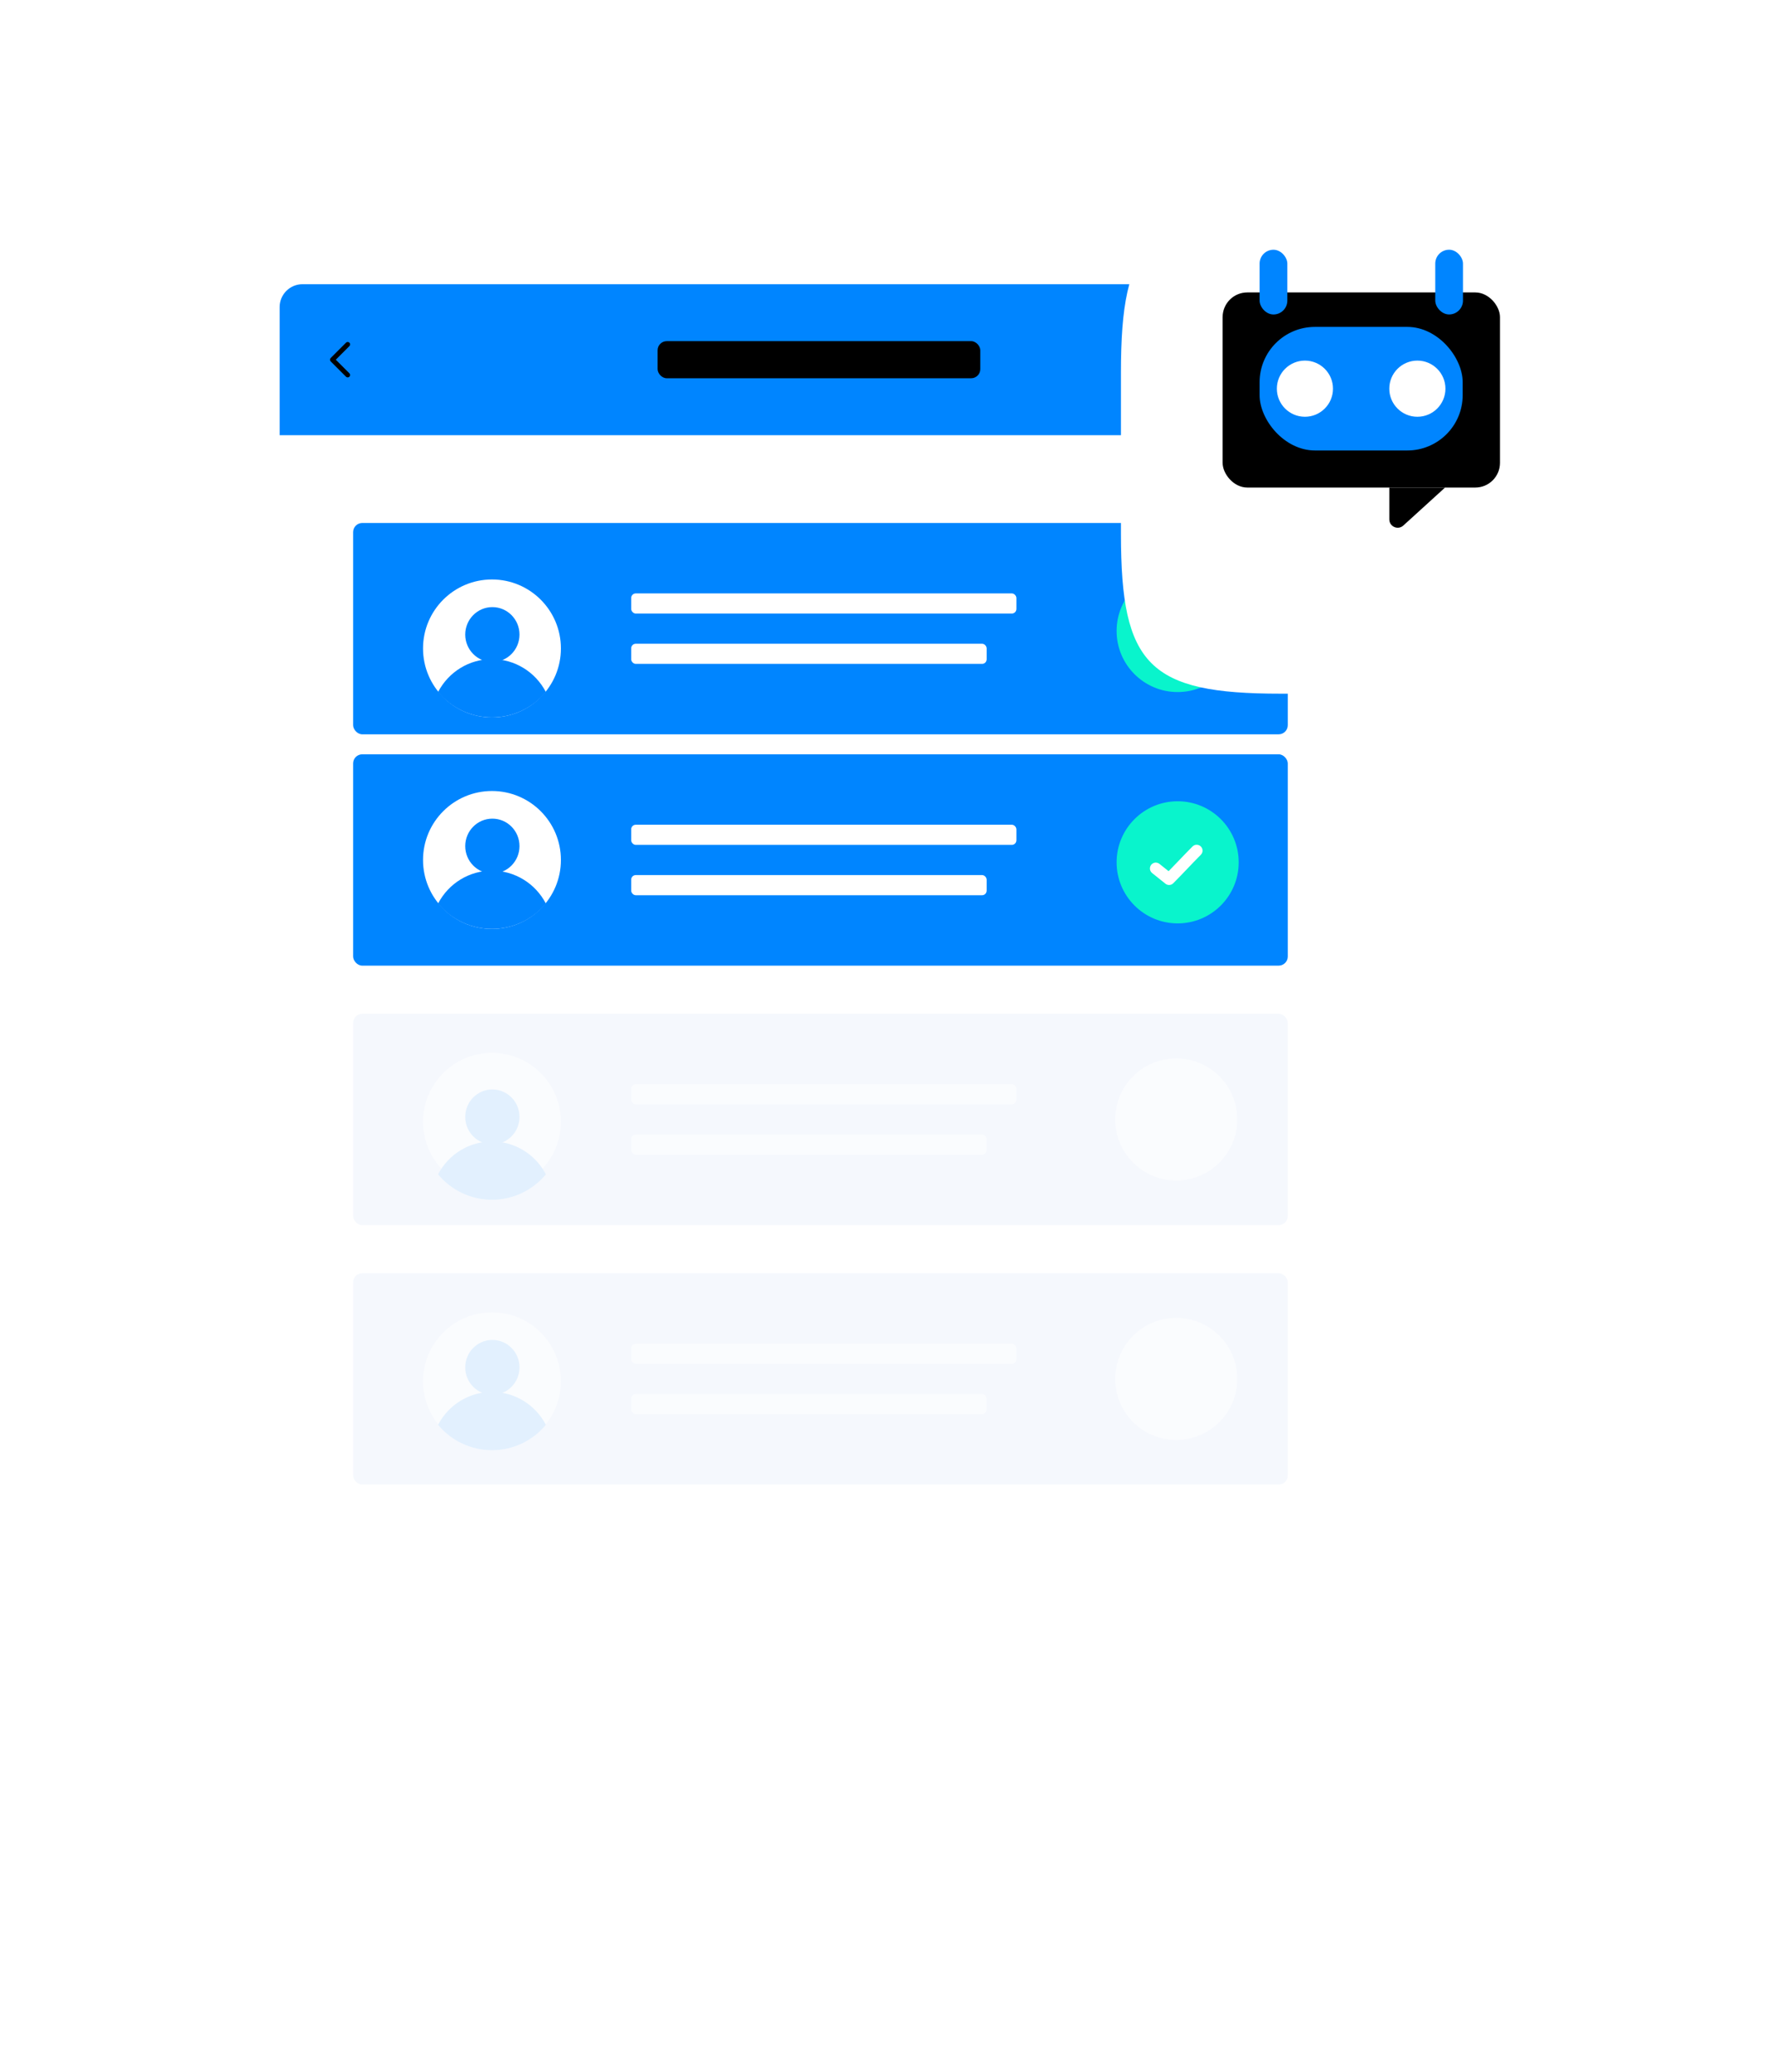 <svg width="192" height="224" viewBox="0 0 192 224" fill="none" xmlns="http://www.w3.org/2000/svg">
<g filter="url(#filter0_d)">
<rect x="30.25" y="30.728" width="116.67" height="163.27" rx="2.472" fill="white"/>
</g>
<path d="M30.25 33.2C30.25 31.835 31.357 30.728 32.722 30.728H144.448C145.813 30.728 146.92 31.835 146.92 33.2V47.055H30.25V33.2Z" fill="#0085FF"/>
<rect x="71.132" y="36.885" width="34.906" height="4.012" rx="0.989" fill="black"/>
<path fill-rule="evenodd" clip-rule="evenodd" d="M35.772 39.075C35.67 38.973 35.67 38.808 35.772 38.707L37.428 37.051C37.53 36.95 37.695 36.95 37.796 37.051C37.898 37.153 37.898 37.318 37.796 37.419L36.324 38.891L37.795 40.363C37.897 40.465 37.897 40.63 37.795 40.731C37.693 40.833 37.529 40.833 37.427 40.731L35.772 39.075Z" fill="black"/>
<rect x="38.197" y="56.544" width="101.101" height="22.851" rx="0.989" fill="#0085FF"/>
<path fill-rule="evenodd" clip-rule="evenodd" d="M127.385 74.826C131.032 74.826 133.988 71.87 133.988 68.224C133.988 64.577 131.032 61.621 127.385 61.621C123.739 61.621 120.783 64.577 120.783 68.224C120.783 71.87 123.739 74.826 127.385 74.826Z" fill="#09F4CC"/>
<path fill-rule="evenodd" clip-rule="evenodd" d="M129.432 66.573C129.332 66.576 129.237 66.619 129.167 66.691C128.217 67.643 127.352 68.582 126.428 69.52L125.259 68.586C125.152 68.5 125.007 68.478 124.879 68.528C124.751 68.578 124.659 68.692 124.639 68.828C124.618 68.964 124.671 69.101 124.779 69.187L126.221 70.34C126.374 70.463 126.596 70.45 126.734 70.31C127.767 69.275 128.697 68.254 129.714 67.234C129.829 67.123 129.863 66.953 129.801 66.806C129.738 66.66 129.591 66.567 129.432 66.573Z" fill="white" stroke="white" stroke-width="0.5"/>
<rect x="68.275" y="64.16" width="41.669" height="2.177" rx="0.494" fill="white"/>
<rect x="68.275" y="69.602" width="38.452" height="2.177" rx="0.494" fill="white"/>
<circle cx="53.216" cy="70.11" r="7.457" fill="white"/>
<path d="M53.217 77.566C55.466 77.567 57.6 76.563 59.047 74.822C57.907 72.633 55.662 71.263 53.216 71.263C50.77 71.263 48.525 72.633 47.385 74.822C48.833 76.563 50.968 77.568 53.217 77.566Z" fill="#0084FE"/>
<path d="M53.258 71.577C54.879 71.577 56.193 70.248 56.193 68.609C56.193 66.97 54.879 65.641 53.258 65.641C51.638 65.641 50.324 66.97 50.324 68.609C50.324 70.248 51.638 71.577 53.258 71.577Z" fill="#0084FE"/>
<rect x="38.197" y="81.555" width="101.101" height="22.851" rx="0.989" fill="#0085FF"/>
<path fill-rule="evenodd" clip-rule="evenodd" d="M127.385 99.837C131.032 99.837 133.988 96.881 133.988 93.235C133.988 89.589 131.032 86.633 127.385 86.633C123.739 86.633 120.783 89.589 120.783 93.235C120.783 96.881 123.739 99.837 127.385 99.837Z" fill="#09F4CC"/>
<path fill-rule="evenodd" clip-rule="evenodd" d="M129.432 91.585C129.332 91.588 129.237 91.63 129.167 91.702C128.217 92.654 127.352 93.594 126.428 94.532L125.259 93.597C125.152 93.511 125.007 93.489 124.879 93.54C124.751 93.59 124.659 93.704 124.639 93.84C124.618 93.976 124.671 94.112 124.779 94.198L126.221 95.352C126.374 95.475 126.596 95.462 126.734 95.322C127.767 94.286 128.697 93.265 129.714 92.246C129.829 92.135 129.863 91.965 129.801 91.818C129.738 91.671 129.591 91.579 129.432 91.585Z" fill="white" stroke="white" stroke-width="0.5"/>
<rect x="68.275" y="89.171" width="41.669" height="2.177" rx="0.494" fill="white"/>
<rect x="68.275" y="94.614" width="38.452" height="2.177" rx="0.494" fill="white"/>
<circle cx="53.216" cy="92.981" r="7.457" fill="white"/>
<path d="M53.217 100.437C55.466 100.439 57.6 99.434 59.047 97.693C57.907 95.504 55.662 94.134 53.216 94.134C50.77 94.134 48.525 95.504 47.385 97.693C48.833 99.434 50.968 100.439 53.217 100.437Z" fill="#0084FE"/>
<path d="M53.258 94.448C54.879 94.448 56.193 93.119 56.193 91.481C56.193 89.841 54.879 88.513 53.258 88.513C51.638 88.513 50.324 89.841 50.324 91.481C50.324 93.119 51.638 94.448 53.258 94.448Z" fill="#0084FE"/>
<rect x="38.197" y="109.609" width="101.101" height="22.851" rx="0.989" fill="#F5F8FD"/>
<rect opacity="0.5" x="68.275" y="117.225" width="41.669" height="2.177" rx="0.494" fill="white"/>
<rect opacity="0.5" x="68.275" y="122.667" width="38.452" height="2.177" rx="0.494" fill="white"/>
<g opacity="0.5">
<path fill-rule="evenodd" clip-rule="evenodd" d="M127.233 127.637C130.879 127.637 133.835 124.681 133.835 121.034C133.835 117.388 130.879 114.432 127.233 114.432C123.587 114.432 120.631 117.388 120.631 121.034C120.631 124.681 123.587 127.637 127.233 127.637Z" fill="white"/>
</g>
<circle opacity="0.5" cx="53.216" cy="121.289" r="7.457" fill="white"/>
<path d="M53.217 129.718C55.466 129.719 57.6 128.714 59.047 126.973C57.907 124.785 55.662 123.415 53.216 123.415C50.77 123.415 48.525 124.785 47.385 126.973C48.833 128.715 50.968 129.72 53.217 129.718Z" fill="#E2F0FE"/>
<path d="M53.258 123.729C54.879 123.729 56.193 122.4 56.193 120.761C56.193 119.122 54.879 117.793 53.258 117.793C51.638 117.793 50.324 119.122 50.324 120.761C50.324 122.4 51.638 123.729 53.258 123.729Z" fill="#E2F0FE"/>
<rect x="38.197" y="137.663" width="101.101" height="22.851" rx="0.989" fill="#F5F8FD"/>
<rect opacity="0.5" x="68.275" y="145.278" width="41.669" height="2.177" rx="0.494" fill="white"/>
<rect opacity="0.5" x="68.275" y="150.721" width="38.452" height="2.177" rx="0.494" fill="white"/>
<g opacity="0.5">
<path fill-rule="evenodd" clip-rule="evenodd" d="M127.233 155.69C130.879 155.69 133.835 152.734 133.835 149.088C133.835 145.442 130.879 142.486 127.233 142.486C123.587 142.486 120.631 145.442 120.631 149.088C120.631 152.734 123.587 155.69 127.233 155.69Z" fill="white"/>
</g>
<circle opacity="0.5" cx="53.216" cy="149.342" r="7.457" fill="white"/>
<path d="M53.217 156.799C55.466 156.8 57.6 155.795 59.047 154.054C57.907 151.866 55.662 150.495 53.216 150.495C50.77 150.495 48.525 151.866 47.385 154.054C48.833 155.796 50.968 156.8 53.217 156.799Z" fill="#E2F0FE"/>
<path d="M53.258 150.809C54.879 150.809 56.193 149.481 56.193 147.842C56.193 146.203 54.879 144.874 53.258 144.874C51.638 144.874 50.324 146.203 50.324 147.842C50.324 149.481 51.638 150.809 53.258 150.809Z" fill="#E2F0FE"/>
<g filter="url(#filter1_d)">
<path d="M121.25 33.266C121.25 19.049 124.297 16.002 138.514 16.002H155.986C170.203 16.002 173.25 19.049 173.25 33.266V50.738C173.25 64.955 170.203 68.002 155.986 68.002H138.514C124.297 68.002 121.25 64.955 121.25 50.738V33.266Z" fill="white"/>
</g>
<rect x="132.25" y="31.618" width="30" height="21.096" rx="2.667" fill="black"/>
<rect x="136.25" y="35.345" width="21.967" height="13.359" rx="5.984" fill="#0085FF"/>
<circle cx="141.152" cy="42.025" r="3.036" fill="white"/>
<circle cx="153.315" cy="42.025" r="3.036" fill="white"/>
<path d="M151.796 56.822C151.214 57.351 150.28 56.938 150.28 56.151L150.28 52.714L156.312 52.714L151.796 56.822Z" fill="black"/>
<rect x="136.25" y="27.002" width="3" height="7" rx="1.5" fill="#0085FF"/>
<rect x="155.25" y="27" width="3" height="7" rx="1.5" fill="#0085FF"/>
<defs>
<filter id="filter0_d" x="0.25" y="0.728" width="176.67" height="223.27" filterUnits="userSpaceOnUse" color-interpolation-filters="sRGB">
<feFlood flood-opacity="0" result="BackgroundImageFix"/>
<feColorMatrix in="SourceAlpha" type="matrix" values="0 0 0 0 0 0 0 0 0 0 0 0 0 0 0 0 0 0 127 0"/>
<feMorphology radius="10" operator="dilate" in="SourceAlpha" result="effect1_dropShadow"/>
<feOffset/>
<feGaussianBlur stdDeviation="10"/>
<feColorMatrix type="matrix" values="0 0 0 0 0 0 0 0 0 0.123 0 0 0 0 0.767 0 0 0 0.05 0"/>
<feBlend mode="normal" in2="BackgroundImageFix" result="effect1_dropShadow"/>
<feBlend mode="normal" in="SourceGraphic" in2="effect1_dropShadow" result="shape"/>
</filter>
<filter id="filter1_d" x="103.25" y="5.002" width="88" height="88" filterUnits="userSpaceOnUse" color-interpolation-filters="sRGB">
<feFlood flood-opacity="0" result="BackgroundImageFix"/>
<feColorMatrix in="SourceAlpha" type="matrix" values="0 0 0 0 0 0 0 0 0 0 0 0 0 0 0 0 0 0 127 0"/>
<feOffset dy="7"/>
<feGaussianBlur stdDeviation="9"/>
<feColorMatrix type="matrix" values="0 0 0 0 0 0 0 0 0 0.122 0 0 0 0 0.765 0 0 0 0.05 0"/>
<feBlend mode="normal" in2="BackgroundImageFix" result="effect1_dropShadow"/>
<feBlend mode="normal" in="SourceGraphic" in2="effect1_dropShadow" result="shape"/>
</filter>
</defs>
</svg>
